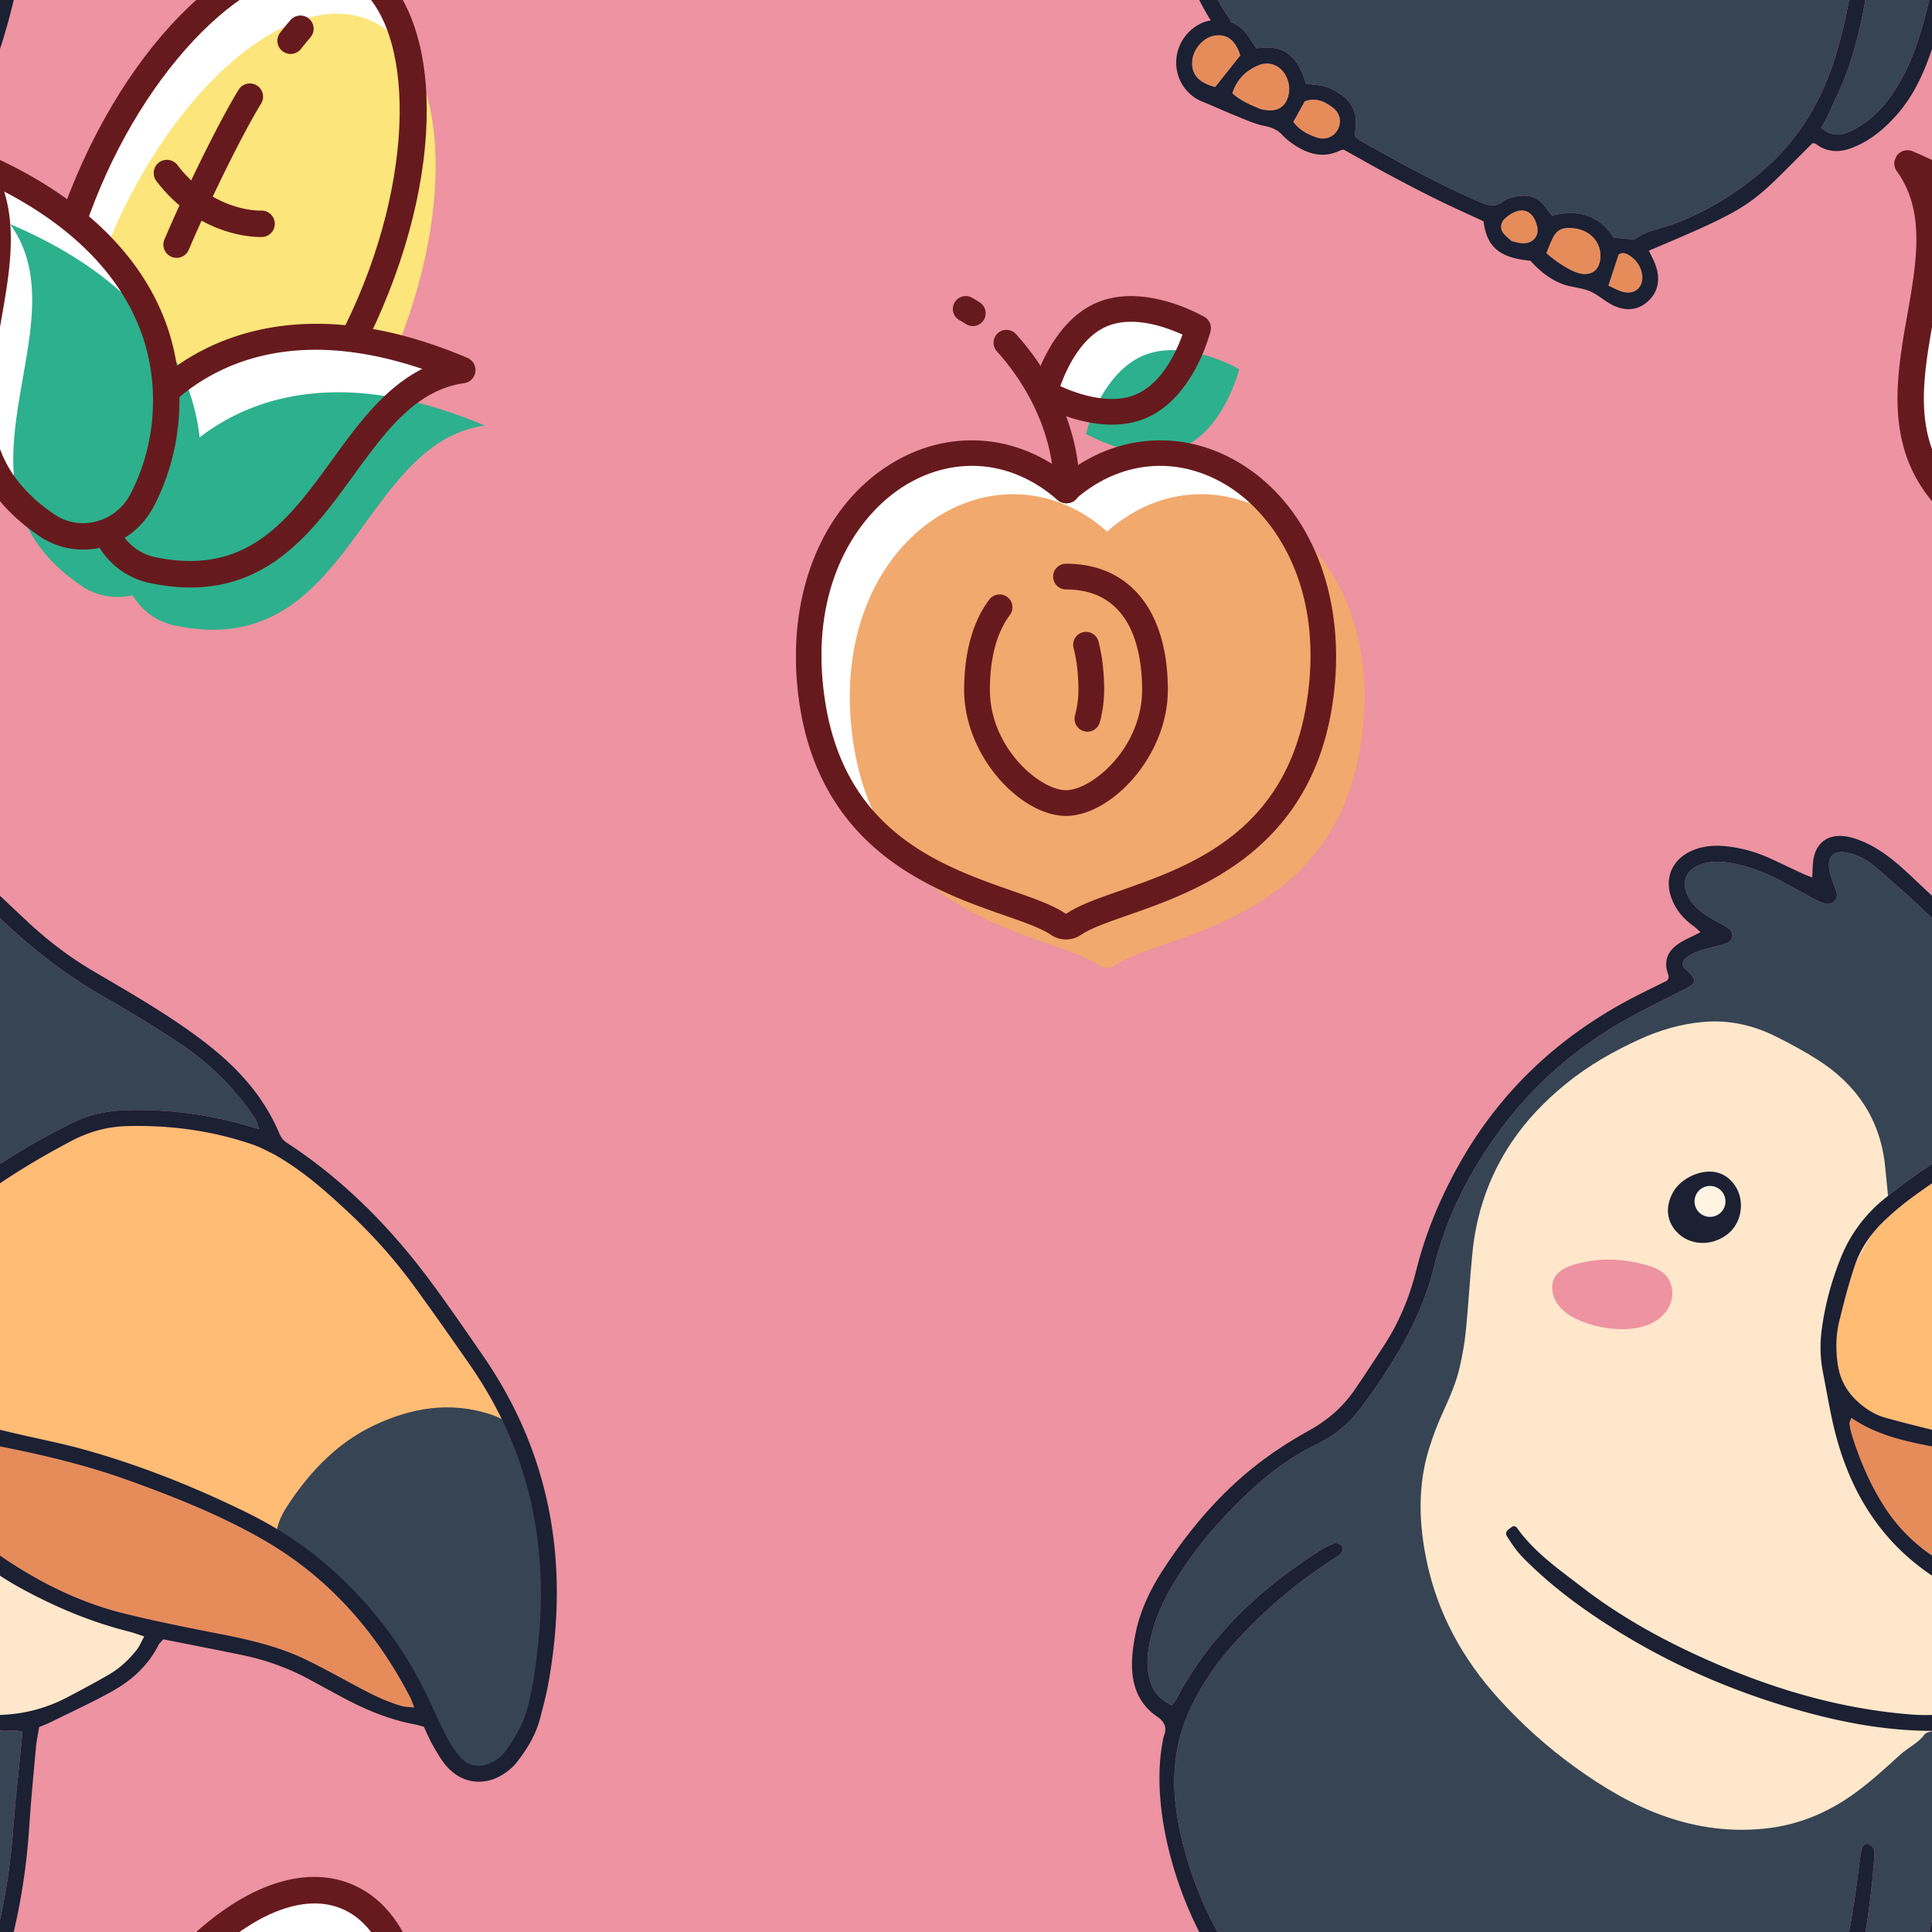 <svg version="1.1"
      xmlns="http://www.w3.org/2000/svg"
      xmlns:xlink="http://www.w3.org/1999/xlink"  id="snapshot-43903" width="250" height="250" viewBox="0 0 250 250"><desc>This image was made on Patterninja.com</desc><defs>
<!-- image tmp-2 -->
<g id="transformed-tmp-2" data-image="tmp-2" transform="translate(103, 37) rotate(0, 37, 45)"><g><svg version="1.1" width="74px" height="90px" viewBox="0 0 74 90"><g id="original-tmp-2"><svg version="1.1" xmlns="http://www.w3.org/2000/svg" viewBox="0 0 40 48" xmlns:xlink="http://www.w3.org/1999/xlink"  preserveAspectRatio="xMidYMid meet">
  <path d="M21.407 1.667c-2.959 1.247-4.003 5.474-4.003 5.474s3.754 2.203 6.713.956c2.959-1.247 4.003-5.473 4.003-5.473S24.366.42 21.407 1.667" fill-rule="evenodd" fill="rgba(255, 255, 255, 1)" stroke="none"/>
  <path d="M24.287 4.547c-2.959 1.247-4.003 5.473-4.003 5.473s3.754 2.204 6.713.957C29.956 9.73 31 5.503 31 5.503s-3.754-2.203-6.713-.956" fill-rule="evenodd" fill="rgba(45, 176, 141, 1)" stroke="none"/>
  <path d="M18.49 6.683c1.1.507 3.428 1.364 5.278.585 1.849-.78 2.861-3.044 3.266-4.187-1.1-.507-3.428-1.363-5.277-.585-1.85.78-2.861 3.045-3.267 4.187zm3.604 2.695c-2.618 0-5.016-1.385-5.146-1.461a.9.9 0 0 1-.418-.992c.047-.191 1.191-4.681 4.528-6.087 3.334-1.405 7.349.91 7.518 1.009a.902.902 0 0 1 .419.993c-.048.19-1.192 4.68-4.529 6.086-.772.326-1.582.452-2.372.452z" fill-rule="evenodd" fill="rgba(103, 26, 29, 1)" stroke="none"/>
  <path d="M18.335 44.315a.982.982 0 0 0 1.103 0c3.345-2.266 15.165-2.791 17.169-15.346 2.271-14.225-9.812-21.992-17.721-14.992-7.908-7-19.991.767-17.72 14.992C3.17 41.524 14.99 42.049 18.335 44.315" fill-rule="evenodd" fill="rgba(255, 255, 255, 1)" stroke="none"/>
  <path d="M21.214 47.196a.987.987 0 0 0 1.104 0c3.345-2.267 15.165-2.792 17.169-15.347 2.271-14.225-9.812-21.992-17.721-14.992-7.908-7-19.991.767-17.72 14.992C6.05 44.404 17.87 44.929 21.214 47.196" fill-rule="evenodd" fill="rgba(241, 169, 109, 1)" stroke="none"/>
  <path d="M18.839 43.57c.029.02.067.02.095 0 .877-.594 2.185-1.051 3.699-1.58 4.91-1.716 11.633-4.067 13.086-13.163 1.315-8.244-2.397-13.464-5.976-15.43-3.415-1.876-7.252-1.407-10.26 1.254a.899.899 0 0 1-1.193 0c-3.007-2.662-6.843-3.131-10.26-1.254-3.579 1.966-7.291 7.186-5.976 15.431 1.453 9.095 8.176 11.446 13.085 13.162 1.515.529 2.823.986 3.7 1.58zm.047 1.817c-.367 0-.735-.109-1.056-.326v-.001c-.683-.462-1.889-.883-3.284-1.371C9.815 42.035 1.898 39.268.277 29.111c-1.205-7.545 1.499-14.333 6.886-17.292 3.829-2.102 8.254-1.71 11.723.989 3.468-2.699 7.896-3.092 11.724-.989 5.387 2.959 8.09 9.747 6.886 17.292-1.621 10.157-9.539 12.924-14.269 14.578-1.395.488-2.601.909-3.284 1.371a1.878 1.878 0 0 1-1.057.327z" fill-rule="evenodd" fill="rgba(103, 26, 29, 1)" stroke="none"/>
  <path d="M18.886 36.745c-3.14 0-7.123-4.153-7.123-8.82 0-2.606.608-4.789 1.759-6.313a.9.9 0 1 1 1.437 1.084c-.913 1.21-1.396 3.018-1.396 5.229 0 4.056 3.501 7.02 5.323 7.02 1.823 0 5.324-2.964 5.324-7.02 0-2.622-.691-7.02-5.324-7.02a.9.9 0 0 1 0-1.8c4.461 0 7.124 3.297 7.124 8.82 0 4.667-3.983 8.82-7.124 8.82" fill-rule="evenodd" fill="rgba(103, 26, 29, 1)" stroke="none"/>
  <path d="M20.385 30.855a.9.9 0 0 1-.869-1.134 6.949 6.949 0 0 0 .239-1.796c0-1.058-.111-2.032-.331-2.897a.9.9 0 1 1 1.743-.444c.258 1.009.388 2.133.388 3.341 0 .755-.101 1.517-.301 2.263a.901.901 0 0 1-.869.667" fill-rule="evenodd" fill="rgba(103, 26, 29, 1)" stroke="none"/>
  <path d="M12.367 2.485a.895.895 0 0 1-.495-.149 6.5 6.5 0 0 0-.433-.262.9.9 0 0 1 .866-1.578c.179.098.366.211.558.338a.9.9 0 0 1-.496 1.651" fill-rule="evenodd" fill="rgba(103, 26, 29, 1)" stroke="none"/>
  <path d="M18.945 14.877a.9.9 0 0 1-.9-.9c0-4.828-2.79-8.407-3.99-9.722a.9.9 0 0 1 1.33-1.214c1.341 1.47 4.46 5.478 4.46 10.936a.9.9 0 0 1-.9.9" fill-rule="evenodd" fill="rgba(103, 26, 29, 1)" stroke="none"/>
</svg>
</g></svg></g></g>
<!-- /image tmp-2 -->

<!-- image 13456 -->
<g id="transformed-13456" data-image="13456" transform="translate(141.745, 111.745) rotate(29, 96.255, 96.255)"><g><svg version="1.1" width="192.51px" height="192.51px" viewBox="0 0 192.51 192.51"><g id="original-13456"><svg xmlns="http://www.w3.org/2000/svg" viewBox="0 0 1200 1200" xmlns:xlink="http://www.w3.org/1999/xlink" version="1.1" preserveAspectRatio="xMidYMid meet">
  <path d="M800.786 878.093c-1.724 14.098-6.146 27.2-14.451 38.892-4.992 7.016-11.145 11.333-22.26 9.332 0-4.46.3-8.425-.052-12.33-1.259-13.911-1.791-27.971-4.302-41.658-6.978-38.06-20.911-73.894-36.913-108.956-1.027-2.256-2.121-4.677-3.845-6.341-1.199-1.154-3.598-1.761-5.322-1.536-3.02.39-3.98 3.17-3.335 5.659 1.117 4.317 2.766 8.514 4.43 12.659 11.895 29.688 23.137 59.586 30.363 90.825 8.739 37.783 8.619 75.198-4.512 112.171-9.811 27.619-23.857 52.653-42.932 74.973-7.076 8.29-16.242 14.84-21.054 25.108-.697 1.477-3.11 2.286-4.872 3.103-3.605 1.686-7.3 3.171-11.258 4.864-19.315-10.785-36.396-5.689-51.888 8.545-2.743-1.169-5.074-1.994-7.255-3.118-10.516-5.419-19.352-2.076-27.305 5.284-2.166 2.009-4.46 4.34-5.539 6.993-2.923 7.188-8.477 8.649-15.462 9.376-35.864 3.733-71.825 3.68-107.802 3.553-2.376-.007-4.744-.63-6.91-.944-1.439-3.388-2.473-6.198-3.793-8.874-4.587-9.324-12.277-14.211-22.485-15.177-7.03-.667-13.948-.285-20.514 2.818-2.616 1.244-5.397 2.129-8.2 3.208-6.888-6.806-13.911-12.314-23.212-13.948-10.193-1.799-18.235 3.388-25.581 8.432-4.902-2.496-8.769-4.819-12.899-6.491-5.209-2.113-10.306-2.743-15.23-2.009-.607-.817-1.439-1.544-2.466-2.114-.869-.48-1.836-.765-2.721-1.214-37.206-18.768-83.54-60.98-103.102-97.878-9.684-18.281-15.477-37.82-16.512-58.671-1.019-20.604.937-40.908 5.636-60.95 7.915-33.713 19.802-65.949 36.186-96.499 1.409-2.623 2.938-5.269 3.778-8.094.75-2.526-.15-5.284-2.893-6.094-1.582-.465-4.28-.105-5.277.982a48.916 48.916 0 0 0-6.91 9.669c-27.44 50.315-45.135 103.297-43.899 161.429.053 2.398-.517 4.812-.787 7.158-13.484-.337-18.37-2.263-25.895-9.991-6.048-6.213-9.961-13.708-12.839-21.773-6.491-18.138-8.522-36.936-7.645-56.056.914-19.997 3.47-39.836 8.132-59.301 7.937-33.166 18.228-65.372 38.247-93.726 8.395-11.895 14.323-25.214 16.534-39.821 1.342-8.882 2.451-17.808 3.245-26.758 3.11-34.972 3.185-69.487-6.139-104.046-11.168-41.388-12.562-83.877-6.528-126.404 6.198-43.599 21.091-84.192 43.951-121.75 9.339-15.342 19.682-30.078 29.808-44.925 7.18-10.531 6.588-12.629-5.501-15.665-.48-.12-1.004-.075-1.469-.225-3.133-.974-4.707-4.017-3.673-7.06 2.159-6.371 6.663-11.07 11.295-15.65 3.905-3.853 8.147-7.398 11.767-11.497 3.882-4.407 1.619-10.501-4.182-11.22-4.917-.607-9.953-.315-14.938-.337-8.072-.038-16.017-.922-23.257-4.737-14.301-7.548-16.055-20.522-4.37-31.607 5.936-5.644 13.214-8.897 20.904-11.288 12.974-4.025 26.308-5.876 39.851-6.161 9.991-.202 19.989-.023 29.98-.195 3.455-.06 7.023-.21 10.336-1.087 5.359-1.417 7.3-7.847 3.792-11.97-1.596-1.881-3.733-3.29-5.554-4.992-2.916-2.721-6.123-5.224-8.574-8.327-7.03-8.882-4.797-15.86 5.824-19.217 8.829-2.796 17.876-2.571 26.69-.727 18.063 3.793 36.156 7.645 53.949 12.494 35.841 9.781 72.125 15.657 109.353 16.152 23.46.307 46.949 1.237 70.326 3.088 29.133 2.301 56.993 9.998 83.06 23.489 2.286 1.184 4.092 3.313 7.3 5.989-6.558 1.544-11.393 2.631-16.212 3.815-28.781 7.113-56.018 18.146-81.719 32.881-14.001 8.027-26.518 17.936-35.826 31.329-22.013 31.689-40.893 65.132-55.336 100.959-7.6 18.873-10.261 38.555-7.75 58.814 2.533 20.402 7.443 40.241 15.117 59.331 4.122 10.261 9.736 19.682 16.849 28.189 8.252 9.848 16.309 19.869 24.749 29.561 39.267 45.113 87.22 72.095 148.582 72.215 32.686.06 64.78-3.305 96.349-11.722 3.725-.997 7.577-1.522 12.524-2.488 0 4.872.532 8.822-.105 12.577-1.679 9.901-4.729 19.48-9.909 28.114-6.671 11.123-13.708 22.036-20.859 32.858-13.843 20.941-32.499 35.796-55.471 46.237-53.927 24.509-110.785 36.658-169.374 41.418-37.401 3.043-74.883 2.938-112.141-2.721-23.662-3.598-47.616-5.929-69.607-16.594-.72-.352-1.874.21-2.826.345-3.238 5.749-3.583 8.042-.105 9.931 6.094 3.298 12.389 6.543 18.993 8.499 32.761 9.699 66.511 13.739 100.486 15.11 46.612 1.874 92.856-2.361 138.524-11.835 45.203-9.384 88.899-23.115 128.675-47.384 1.207-.742 2.773-.884 4.879-1.521 1.087 2.256 2.181 4.355 3.125 6.521 9.549 21.976 18.663 44.139 28.706 65.882 15.133 32.783 26.787 66.706 34.777 101.873 4.572 20.062 7.008 40.358 4.482 60.97z" fill="rgba(54, 68, 84, 1)" stroke="none"/>
  <path d="M681.736 136.9c26.065.358 48.008 5.273 69.842 10.521 27.72 6.663 54.683 15.767 80.548 27.797 23.529 10.944 46.886 22.271 70.164 33.743 75.157 37.035 126.364 96.122 158.205 172.802 6.692 16.114 13.151 32.341 17.019 49.487 2.577 11.426 2.037 22.841 1.018 34.268-.534 5.989-2.518 11.741-6.442 16.535-5.933 7.248-13.711 10.6-22.602 7.569-6.96-2.371-13.651-6.08-19.793-10.192-12.026-8.05-23.363-17.13-35.383-25.189-34.814-23.343-72.895-39.252-113.837-47.987-25.975-5.542-52.304-7.243-78.925-5.884-46.998 2.399-93.483 8.355-139.23 19.317-19.387 4.645-38.363 10.985-57.591 16.319-15.374 4.266-30.785 8.431-46.299 12.144-8.829 2.113-17.768 1.529-26.695-.7-11.672-2.915-20.949-9.118-28.103-18.635-6.964-9.263-12.499-19.387-15.533-30.543-4.053-14.909-7.988-29.908-10.768-45.089-2.826-15.437-1.065-30.905 3.898-45.833 2.515-7.564 5.328-15.066 8.577-22.341 12.245-27.418 27.211-53.34 43.661-78.436 8.643-13.187 19.594-23.969 33.142-31.959 29.931-17.653 61.85-30.22 96.144-36.252 7.331-1.292 14.909-1.173 18.983-1.462z" fill="rgba(255, 188, 117, 1)" stroke="none"/>
  <path d="M534.325 461.533c24.468 2.333 46.437-4.35 68.271-11.417 34.216-11.074 68.788-20.629 104.347-26.375 37.975-6.137 76.072-10.994 114.63-10.755 61.796.384 117.501 19.968 168.584 53.905 1.986 1.32 3.709 3.034 6.634 5.458-3.865 1.638-6.355 3.12-9.047 3.763-13.689 3.263-27.661 3.636-41.656 3.82-14.968.197-29.961.149-44.894 1.035-23.572 1.401-46.136 7.695-68.528 14.94-25.617 8.288-51.281 16.547-77.262 23.564-36.536 9.868-73.911 11.315-111.443 7.575-18.012-1.794-35.233-6.966-51.253-15.57-19.039-10.226-35.926-23.412-51.527-38.283-2.156-2.055-4.045-4.411-5.881-6.765-.514-.661-.398-1.814-.975-4.895z" fill="rgba(230, 140, 91, 1)" stroke="none"/>
  <path d="M335.21 1132.164c-2.378-11.987.837-21.555 7.455-29.987 5.943-7.572 15.952-8.623 23.91-3.104 4.18 2.899 7.154 6.715 8.785 11.607 2.893 8.679-.062 15.878-8.334 19.556-2.24.996-4.645 1.938-7.049 2.187-7.815.811-15.672 1.809-24.767-.259z" fill="rgba(230, 140, 91, 1)" stroke="none"/>
  <path d="M619.223 1122.12c-.477-4.127-.946-7.533-1.251-10.953-.789-8.829 1.487-12.902 9.151-16.593 12.952-6.238 26.378-2.27 32.048 9.47 4.462 9.24.908 16.931-9.019 19.514-6.334 1.649-19.671 1.147-30.929-1.438z" fill="rgba(230, 140, 91, 1)" stroke="none"/>
  <path d="M326.089 1102.257l-5.34 32.144c-13.1 3.533-21.728.588-26.317-8.987-4.285-8.941-1.598-21.481 5.813-27.121 8.086-6.154 16.616-4.783 25.844 3.964z" fill="rgba(230, 140, 91, 1)" stroke="none"/>
  <path d="M389.42 1128.509v-19.028c6.241-7.303 14.069-7.746 22.141-6.611 7.221 1.016 11.948 6.329 12.259 12.95.343 7.303-4.317 13.225-12.129 14.604-7.376 1.302-14.784 1.397-22.271-1.915z" fill="rgba(230, 140, 91, 1)" stroke="none"/>
  <path d="M675.72 1120.823l-4.93-25.895c1.507-3.565 5.027-3.988 8.575-3.654 6.194.583 11.538 3.17 15.512 8.067 6.391 7.875 3.742 17.291-5.935 20.03-4.124 1.169-8.63.992-13.222 1.452z" fill="rgba(230, 140, 91, 1)" stroke="none"/>
  <path d="M590.213 1127.229c-3.012-.728-5.989-1.096-8.681-2.176-4.548-1.824-6.594-6.325-5.128-10.921a29.812 29.812 0 0 1 3.1-6.702c6.956-11.108 16.662-7.763 23.194-.218 5.12 5.916 3.076 13.788-4.081 17.306-2.6 1.278-5.561 1.819-8.404 2.711z" fill="rgba(230, 140, 91, 1)" stroke="none"/>
  <path d="M476.946 295.679c0 6.364.01 13.331-.003 20.299-.023 13.483-.073 26.966-.085 40.449-.025 27.407 8.38 51.965 25.155 73.607 16.514 21.305 33.648 42.045 53.239 60.695 18.346 17.466 38.708 31.137 63.604 35.204 30.333 4.955 60.737 7.06 91.114 6.257 11.358-.3 28.511-5.949 39.887-7.039 13.319-1.276 22.243-8.853 35.454-1.594.607 2.968 1.34 6.311 1.958 9.675.266 1.445.953 3.345.331 4.34-6.757 10.809-6.873 23.774-11.828 35.257-8.018 18.582-18.891 35.134-32.44 49.896-8.423 9.177-17.934 17.352-26.88 26.056-2.468 2.402-6.311 4.87-6.677 7.679-1.13 8.675-6.404 15.479-9.104 23.399-5.303 15.558-10.495 31.287-17.526 46.093-11.262 23.712-27.153 43.814-49.125 59.158-22.575 15.765-47.263 25.513-74.121 30.254-27.737 4.897-55.49 4.021-83.386.712-27.855-3.304-54.907-9.536-81.402-18.592-40.506-13.845-75.675-35.92-103.831-68.299-20.528-23.607-36.409-50.022-42.858-81.124-2.216-10.687-3.701-21.599-4.516-32.484-.933-12.465-2.218-24.848-5.69-36.827-2.764-9.535-6.012-19-9.939-28.111-8.291-19.234-17.426-38.103-25.742-57.327-12.905-29.831-18.356-61.098-15.606-93.498 1.82-21.448 7.405-42.124 15.416-62.142 8.778-21.934 20.93-41.931 34.958-60.797 10.47-14.081 22.733-26.454 37.316-36.418 17.395-11.886 36.817-17.56 57.625-18.456 12.46-.537 24.995-.659 37.441.031 37.531 2.082 68.159 17.37 90.023 48.637 5.413 7.743 10.726 15.556 17.238 25.01z" fill="rgba(255, 231, 203, 1)" stroke="none"/>
  <path d="M832.84 406.238c-5.332-10.128-4.957-20.221-4.094-30.128 2.723-31.272 10.729-61.046 29.219-86.878 19.467-27.196 44.294-47.085 78.291-53.567 12.468-2.377 23.294-.839 33.81 6.916 10.975 8.094 20.502 17.388 29.004 27.915 6.265 7.758 12.824 15.284 18.959 23.142 17.277 22.133 31.604 46.016 42.358 72.011 3.813 9.217 7.788 18.378 12.024 27.408 6.209 13.235 9.357 27.39 12.248 41.525 3.079 15.053.419 29.899-5.142 44.033-5.459 13.875-16.374 19.027-31.286 16.147-15.155-2.927-27.642-11.129-39.906-19.733-16.353-11.473-32.907-22.496-50.728-31.707-25.089-12.969-51.745-20.712-79.192-26.43-10.708-2.231-21.238-5.3-31.877-7.873-4.295-1.038-8.665-1.771-13.688-2.781z" fill="rgba(54, 68, 84, 1)" stroke="none"/>
  <path d="M298.374 499.405a56.752 56.752 0 0 1-1.855-.018c-8.769-.237-17.91-3.647-22.929-10.841-9.422-13.504 3.082-25.425 12.937-33.689 12.332-10.341 27.497-17.104 43.069-20.855 5.854-1.41 12.085-2.339 17.832-.541 9.511 2.975 15.583 13.437 14.883 23.377-1.929 27.41-40.158 42.403-63.937 42.567z" fill="rgba(237, 147, 161, 1)" stroke="none"/>
  <path d="M1089.818 430.772c-2.496-9.661-4.932-19.382-8.155-28.811-31.12-90.893-86.538-161.249-173.706-204.548-21.466-10.658-42.917-21.376-64.712-31.344-49.872-22.8-101.813-38.262-156.789-42.272-3.658-.262-6.513-1.439-9.436-3.74-21.638-17.059-46.694-26.997-73.309-32.469-17.538-3.598-35.534-5.471-53.425-6.723-22.912-1.596-45.915-1.911-68.895-2.541-22.073-.6-43.741-3.89-65.125-9.241-17.921-4.482-35.789-9.137-53.71-13.634-14.091-3.538-28.354-6.296-42.954-5.209-5.891.442-12.007 1.431-17.441 3.62-13.506 5.427-17.868 17.194-12.074 30.602 1.522 3.523 3.343 6.918 5.411 11.16-3.508.435-5.921.847-8.357 1.027-9.961.712-19.937 1.214-29.89 2.061a113.605 113.605 0 0 0-34.755 8.582c-7.93 3.35-15.058 7.885-20.709 14.45-13.124 15.26-11.033 33.728 5.127 45.6 7 5.142 14.93 7.937 23.534 8.942 2.219.255 4.377.907 7.667 1.619-4.077 6.056-7.78 10.725-10.583 15.89-4.677 8.612-5.007 17.149 2.353 24.801 1.634 1.701 4.212 2.9 3.53 6.498-6.761 9.923-14.046 20.057-20.746 30.557-35.534 55.703-54.242 116.428-54.152 182.722.045 30.123 3.373 59.826 11.16 88.944 5.734 21.428 8.305 43.134 6.768 65.274-1.004 14.451-2.031 28.909-3.418 43.322-1.596 16.669-7.083 31.899-16.032 46.245-8.17 13.094-15.657 26.765-21.923 40.863-16.189 36.441-23.984 75.048-26.817 114.66-1.357 19.038-.27 38.045 5.636 56.348 2.743 8.492 6.019 17.036 10.531 24.689 8.215 13.941 20.094 23.542 36.958 25.041 6.88.607 11.302 3.433 12.367 10.553.15.982.435 1.956.727 2.908 16.332 51.843 68.13 103.394 114.135 130.324.959.57 1.979 1.064 3.028 1.506-11.145 8.762-15.372 25.146-10.051 38.989 5.644 14.683 20.372 23.564 35.594 21.721 10.381-1.267 20.829-2.046 31.209-3.328 7.398-.922 15.005-1.506 22.028-3.77 5.524-1.769 10.456-2.518 15.942-.802 3.32 1.042 6.783 1.844 10.231 2.226 14.698 1.597 27.972-.787 37.198-13.941.555-.795 1.492-1.312 2.061-1.791 14.158 0 28.114.165 42.07-.045 14.481-.21 28.969-.555 43.427-1.259 13.888-.674 27.754-1.896 41.14-2.841 11.385 15.313 23.647 20.484 48.583 9.474 10.201 3.605 21.091 5.539 32.101 3.852 7.308-1.124 14.271-4.774 21.571-5.569 7.255-.787 14.788 1.274 22.125.862 10.763-.615 19.307-5.824 22.89-16.399 3.763-11.108.008-20.686-8.499-28.339-3.245-2.923-7.06-5.224-10.628-7.817 59.106-75.258 53.253-70.941 73.459-139.948.914-.232 1.881-.765 2.751-.652 11.573 1.574 20.192-3.178 27.38-11.947 9.444-11.512 14.645-24.846 17.936-39.117 5.052-21.923 2.886-43.764-1.469-65.424-8.11-40.331-21.323-78.976-38.877-116.196-9.159-19.412-17.718-39.109-26.383-58.746-2.189-4.962-3.725-10.201-5.584-15.365 2.518-3.253 4.759-5.891 6.716-8.724 10.493-15.2 21.503-30.078 31.179-45.78 9.271-15.065 14.818-31.629 14.203-49.76-.068-1.889.659-3.808 1.109-6.213 20.596-6.596 40.975-13.244 61.437-19.637 18.7-5.839 37.865-9.032 57.495-9.204 10.988-.097 21.983-.105 32.971-.345 20.064-.442 39.836-2.803 58.986-9.204 2.301-.764 4.707-1.207 7.143-1.821 4.767 3.373 9.069 6.813 13.738 9.631 5.531 3.35 11.138 6.813 17.134 9.092 17.426 6.611 34.62.247 43.546-15.98 2.361-4.302 4.295-9.151 5.052-13.971 2.116-13.378 2.7-26.884-.733-40.188zm-769.069 703.63c-13.101 3.53-21.728.585-26.315-8.987-4.287-8.942-1.596-21.481 5.809-27.125 8.087-6.154 16.617-4.782 25.843 3.965-1.799 10.846-3.568 21.496-5.337 32.147zm46.275-4.168c-2.234.997-4.639 1.941-7.045 2.188-7.817.81-15.672 1.806-24.771-.262-2.376-11.985.839-21.548 7.458-29.98 5.944-7.578 15.95-8.627 23.909-3.103 4.182 2.893 7.158 6.708 8.784 11.602 2.892 8.68-.061 15.883-8.335 19.555zm44.67.188c-7.383 1.304-14.788 1.402-22.275-1.911v-19.03c6.243-7.3 14.068-7.742 22.14-6.611 7.225 1.019 11.947 6.326 12.262 12.952.345 7.3-4.317 13.221-12.127 14.6zm186.92-5.906c-2.593 1.282-5.554 1.821-8.402 2.713-3.013-.727-5.989-1.094-8.679-2.174-4.549-1.829-6.596-6.326-5.126-10.92a29.944 29.944 0 0 1 3.095-6.708c6.955-11.108 16.662-7.757 23.197-.217 5.119 5.921 3.073 13.791-4.085 17.306zm51.536-.96c-6.333 1.649-19.667 1.147-30.925-1.439-.48-4.122-.944-7.532-1.252-10.95-.795-8.829 1.484-12.899 9.151-16.594 12.951-6.236 26.375-2.271 32.049 9.474 4.461 9.234.908 16.931-9.023 19.509zm44.731-24.216c6.386 7.877 3.74 17.291-5.936 20.034-4.13 1.169-8.634.989-13.221 1.447-1.911-10.006-3.38-17.748-4.932-25.895 1.507-3.56 5.029-3.987 8.574-3.65 6.191.584 11.535 3.169 15.515 8.064zm83.555-558.953c-1.679 9.901-4.729 19.48-9.909 28.114-6.671 11.123-13.708 22.036-20.859 32.858-13.843 20.941-32.499 35.796-55.471 46.237-53.927 24.509-110.785 36.658-169.374 41.418-37.401 3.043-74.883 2.938-112.141-2.721-23.662-3.598-47.616-5.929-69.607-16.594-.72-.352-1.874.21-2.826.345-3.238 5.749-3.583 8.042-.105 9.931 6.094 3.298 12.389 6.543 18.993 8.499 32.761 9.699 66.511 13.739 100.486 15.11 46.612 1.874 92.856-2.361 138.524-11.835 45.203-9.384 88.899-23.115 128.675-47.384 1.207-.742 2.773-.884 4.879-1.521 1.087 2.256 2.181 4.355 3.125 6.521 9.549 21.976 18.663 44.139 28.706 65.882 15.133 32.783 26.787 66.706 34.777 101.873 4.565 20.064 7 40.361 4.474 60.972-1.724 14.098-6.146 27.2-14.451 38.892-4.992 7.016-11.145 11.333-22.26 9.332 0-4.46.3-8.425-.052-12.33-1.259-13.911-1.791-27.971-4.302-41.658-6.978-38.06-20.911-73.894-36.913-108.956-1.027-2.256-2.121-4.677-3.845-6.341-1.199-1.154-3.598-1.761-5.322-1.536-3.02.39-3.98 3.17-3.335 5.659 1.117 4.317 2.766 8.514 4.43 12.659 11.895 29.688 23.137 59.586 30.363 90.825 8.739 37.783 8.619 75.198-4.512 112.171-9.811 27.619-23.857 52.653-42.932 74.973-7.076 8.29-16.242 14.84-21.054 25.108-.697 1.477-3.11 2.286-4.872 3.103-3.605 1.686-7.3 3.171-11.258 4.864-19.315-10.785-36.396-5.689-51.888 8.545-2.743-1.169-5.074-1.994-7.255-3.118-10.516-5.419-19.352-2.076-27.305 5.284-2.166 2.009-4.46 4.34-5.539 6.993-2.923 7.188-8.477 8.649-15.462 9.376-35.864 3.733-71.825 3.68-107.802 3.553-2.376-.007-4.744-.63-6.91-.944-1.439-3.388-2.473-6.198-3.793-8.874-4.587-9.324-12.277-14.211-22.485-15.177-7.03-.667-13.948-.285-20.514 2.818-2.616 1.244-5.397 2.129-8.2 3.208-6.888-6.806-13.911-12.314-23.212-13.948-10.193-1.799-18.235 3.388-25.581 8.432-4.902-2.496-8.769-4.819-12.899-6.491-5.209-2.113-10.306-2.743-15.23-2.009-.607-.817-1.439-1.544-2.466-2.114-.869-.48-1.836-.765-2.721-1.214-37.206-18.768-83.54-60.98-103.102-97.878-9.684-18.281-15.477-37.82-16.512-58.671-1.019-20.604.937-40.908 5.636-60.95 7.915-33.713 19.802-65.949 36.186-96.499 1.409-2.623 2.938-5.269 3.778-8.094.75-2.526-.15-5.284-2.893-6.094-1.582-.465-4.28-.105-5.277.982a48.916 48.916 0 0 0-6.91 9.669c-27.44 50.315-45.135 103.297-43.899 161.429.053 2.398-.517 4.812-.787 7.158-13.484-.337-18.37-2.263-25.895-9.991-6.048-6.213-9.961-13.708-12.839-21.773-6.491-18.138-8.522-36.936-7.645-56.056.914-19.997 3.47-39.836 8.132-59.301 7.937-33.166 18.228-65.372 38.247-93.726 8.395-11.895 14.323-25.214 16.534-39.821 1.342-8.882 2.451-17.808 3.245-26.758 3.11-34.972 3.185-69.487-6.139-104.046-11.168-41.388-12.562-83.877-6.528-126.404 6.198-43.599 21.091-84.192 43.951-121.75 9.339-15.342 19.682-30.078 29.808-44.925 7.18-10.531 6.588-12.629-5.501-15.665-.48-.12-1.004-.075-1.469-.225-3.133-.974-4.707-4.017-3.673-7.06 2.159-6.371 6.663-11.07 11.295-15.65 3.905-3.853 8.147-7.398 11.767-11.497 3.882-4.407 1.619-10.501-4.182-11.22-4.917-.607-9.953-.315-14.938-.337-8.072-.038-16.017-.922-23.257-4.737-14.301-7.548-16.055-20.522-4.37-31.607 5.936-5.644 13.214-8.897 20.904-11.288 12.974-4.025 26.308-5.876 39.851-6.161 9.991-.202 19.989-.023 29.98-.195 3.455-.06 7.023-.21 10.336-1.087 5.359-1.417 7.3-7.847 3.792-11.97-1.596-1.881-3.733-3.29-5.554-4.992-2.916-2.721-6.123-5.224-8.574-8.327-7.03-8.882-4.797-15.86 5.824-19.217 8.829-2.796 17.876-2.571 26.69-.727 18.063 3.793 36.156 7.645 53.949 12.494 35.841 9.781 72.125 15.657 109.353 16.152 23.46.307 46.949 1.237 70.326 3.088 29.133 2.301 56.993 9.998 83.06 23.489 2.286 1.184 4.092 3.313 7.3 5.989-6.558 1.544-11.393 2.631-16.212 3.815-28.781 7.113-56.018 18.146-81.719 32.881-14.001 8.027-26.518 17.936-35.826 31.329-22.013 31.689-40.893 65.132-55.336 100.959-7.6 18.873-10.261 38.555-7.75 58.814 2.533 20.402 7.443 40.241 15.117 59.331 4.122 10.261 9.736 19.682 16.849 28.189 8.252 9.848 16.309 19.869 24.749 29.561 39.267 45.113 87.22 72.095 148.582 72.215 32.686.06 64.78-3.305 96.349-11.722 3.725-.997 7.577-1.522 12.524-2.488.008 4.87.54 8.82-.097 12.575zm209.307-64.277c-13.686 3.268-27.657 3.635-41.65 3.823-14.975.195-29.965.15-44.896 1.034-23.572 1.402-46.14 7.697-68.527 14.938-25.618 8.29-51.281 16.549-77.267 23.565-36.531 9.871-73.909 11.317-111.437 7.577-18.018-1.791-35.234-6.963-51.259-15.567-19.038-10.231-35.924-23.415-51.521-38.285-2.159-2.054-4.047-4.415-5.884-6.768-.517-.66-.397-1.814-.974-4.894 24.464 2.331 46.432-4.347 68.265-11.415 34.215-11.078 68.79-20.626 104.346-26.375 37.977-6.138 76.075-10.995 114.63-10.756 61.797.382 117.508 19.967 168.587 53.904 1.986 1.319 3.71 3.036 6.633 5.456-3.859 1.642-6.355 3.126-9.046 3.763zm90.788-10.591c-.532 5.989-2.518 11.737-6.438 16.534-5.936 7.248-13.716 10.598-22.605 7.57-6.963-2.376-13.649-6.086-19.794-10.193-12.022-8.049-23.362-17.134-35.384-25.191-34.815-23.34-72.89-39.252-113.835-47.983-25.978-5.546-52.301-7.248-78.923-5.891-47.002 2.398-93.486 8.357-139.228 19.322-19.39 4.639-38.367 10.98-57.592 16.317-15.372 4.265-30.79 8.432-46.297 12.142-8.829 2.113-17.771 1.529-26.698-.697-11.67-2.916-20.949-9.121-28.107-18.633-6.963-9.264-12.494-19.39-15.53-30.55-4.055-14.908-7.99-29.905-10.77-45.083-2.826-15.44-1.064-30.91 3.897-45.832 2.518-7.57 5.329-15.073 8.582-22.343 12.247-27.417 27.207-53.342 43.659-78.436 8.642-13.191 19.592-23.969 33.143-31.959 29.928-17.658 61.849-30.22 96.147-36.254 7.33-1.289 14.908-1.169 18.978-1.462 26.068.36 48.013 5.276 69.847 10.523 27.717 6.663 54.684 15.77 80.542 27.799 23.534 10.943 46.889 22.268 70.169 33.743 75.153 37.033 126.359 96.117 158.206 172.799 6.693 16.114 13.146 32.341 17.014 49.49 2.576 11.423 2.036 22.838 1.017 34.268z" fill="rgba(27, 32, 51, 1)" stroke="none"/>
  <path d="M320.374 372.092c-.03-12.634 10.188-26.872 22.042-30.749 6.513-2.13 12.797-1.231 18.78 1.703 13.175 6.461 19.653 23.335 14.262 36.751-6.25 15.557-22.626 23.77-37.373 18.744-11.281-3.844-17.68-13.399-17.711-26.449z" fill="rgba(27, 32, 51, 1)" stroke="none"/>
  <circle cx="350.046" cy="364.118" r="12.483" fill="rgba(255, 243, 226, 1)" stroke="none"/>
</svg>
</g></svg></g></g>
<!-- /image 13456 -->

<!-- image 24404 -->
<g id="transformed-24404" data-image="24404" transform="translate(-8.018, -9.695) rotate(23, 38.018, 45.695)"><g><svg version="1.1" width="76.036px" height="91.389px" viewBox="0 0 76.036 91.389"><g id="original-24404"><svg xmlns="http://www.w3.org/2000/svg" viewBox="0 0 40 48" xmlns:xlink="http://www.w3.org/1999/xlink" version="1.1" preserveAspectRatio="xMidYMid meet">
  <path fill-rule="evenodd" d="M29.325 21.805c0 11.333-4.674 20.52-10.44 20.52-5.766 0-10.44-9.187-10.44-20.52s4.674-20.52 10.44-20.52c5.766 0 10.44 9.187 10.44 20.52" fill="rgba(255, 255, 255, 1)" stroke="none"/>
  <path fill-rule="evenodd" d="M32.205 24.685c0 11.333-4.674 20.52-10.44 20.52-5.766 0-10.44-9.187-10.44-20.52s4.674-20.52 10.44-20.52c5.766 0 10.44 9.187 10.44 20.52" fill="rgba(252, 229, 123, 1)" stroke="none"/>
  <path fill-rule="evenodd" d="M18.885 2.185c-5.171 0-9.54 8.985-9.54 19.62 0 10.635 4.369 19.62 9.54 19.62 5.171 0 9.54-8.985 9.54-19.62 0-10.635-4.369-19.62-9.54-19.62zm0 41.04c-6.359 0-11.34-9.409-11.34-21.42 0-12.011 4.981-21.42 11.34-21.42s11.34 9.409 11.34 21.42c0 12.011-4.981 21.42-11.34 21.42z" fill="rgba(103, 26, 29, 1)" stroke="none"/>
  <path fill-rule="evenodd" d="M14.985 44.401c-12.01-2.37-6.645-16.28-14.1-20.774 15.73 0 19.969 10.078 19.391 16.737-.229 2.639-2.692 4.55-5.291 4.037" fill="rgba(255, 255, 255, 1)" stroke="none"/>
  <path fill-rule="evenodd" d="M22.785 44.401c12.01-2.37 6.645-16.28 14.1-20.774-15.73 0-19.969 10.078-19.391 16.737.229 2.639 2.692 4.55 5.291 4.037" fill="rgba(255, 255, 255, 1)" stroke="none"/>
  <path fill-rule="evenodd" d="M18.765 47.281c-12.01-2.37-6.645-16.28-14.1-20.774 15.73 0 19.969 10.078 19.391 16.737-.229 2.639-2.692 4.55-5.291 4.037" fill="rgba(45, 176, 141, 1)" stroke="none"/>
  <path fill-rule="evenodd" d="M25.665 47.281c12.01-2.37 6.645-16.28 14.1-20.774-15.73 0-19.969 10.078-19.391 16.737.229 2.639 2.692 4.55 5.291 4.037" fill="rgba(45, 176, 141, 1)" stroke="none"/>
  <path fill-rule="evenodd" d="M15.645 24.265a.9.9 0 0 1-.9-.9c0-3.313.255-8.595.665-11.352a.899.899 0 1 1 1.78.265c-.398 2.676-.645 7.839-.645 11.087a.9.9 0 0 1-.9.9" fill="rgba(103, 26, 29, 1)" stroke="none"/>
  <path fill-rule="evenodd" d="M17.366 8.456a.9.9 0 0 1-.868-1.14c.099-.359.202-.706.306-1.04a.9.9 0 1 1 1.717.541c-.099.314-.194.64-.288.979a.9.9 0 0 1-.867.66" fill="rgba(103, 26, 29, 1)" stroke="none"/>
  <path fill-rule="evenodd" d="M17.534 21.248c-1.362 0-3.044-.303-4.844-1.328a.9.9 0 0 1 .892-1.564c3.471 1.977 6.33.685 6.452.629a.902.902 0 0 1 1.196.429.897.897 0 0 1-.421 1.195c-.09.043-1.368.639-3.275.639" fill="rgba(103, 26, 29, 1)" stroke="none"/>
  <path fill-rule="evenodd" d="M3.429 24.625c1.863 2.194 2.554 5.186 3.227 8.101 1.134 4.911 2.205 9.549 8.504 10.792a3.466 3.466 0 0 0 2.784-.646 3.628 3.628 0 0 0 1.435-2.585c.324-3.738-.998-7.623-3.537-10.393-2.792-3.044-7.051-4.844-12.413-5.269zm12.395 20.758c-.338 0-.677-.032-1.013-.099-7.442-1.468-8.752-7.145-9.908-12.153-.833-3.603-1.618-7.007-4.483-8.734a.899.899 0 0 1 .465-1.67c7.083 0 12.713 2.057 16.284 5.951 2.874 3.135 4.371 7.533 4.003 11.764a5.433 5.433 0 0 1-2.146 3.869 5.336 5.336 0 0 1-3.202 1.072z" fill="rgba(103, 26, 29, 1)" stroke="none"/>
  <path fill-rule="evenodd" d="M21.945 45.383a5.332 5.332 0 0 1-3.206-1.076.9.9 0 0 1 1.085-1.437 3.468 3.468 0 0 0 2.786.649c6.299-1.244 7.37-5.882 8.504-10.793.673-2.917 1.365-5.911 3.231-8.106-8.692.662-12.642 4.712-14.435 8.156a.9.9 0 1 1-1.596-.832c1.792-3.442 6.588-9.217 18.571-9.217a.9.9 0 0 1 .465 1.67c-2.865 1.727-3.65 5.131-4.483 8.734-1.156 5.008-2.466 10.685-9.908 12.153a5.186 5.186 0 0 1-1.014.099" fill="rgba(103, 26, 29, 1)" stroke="none"/>
</svg>
</g></svg></g></g>
<!-- /image 24404 -->
</defs><rect x="0" y="0" width="250" height="250" fill="rgba(237, 147, 161, 1)"></rect><use xlink:href="#transformed-tmp-2" transform="translate(-250, -250)"></use><use xlink:href="#transformed-tmp-2" transform="translate(0, -250)"></use><use xlink:href="#transformed-tmp-2" transform="translate(250, -250)"></use><use xlink:href="#transformed-tmp-2" transform="translate(-250, 0)"></use><use xlink:href="#transformed-tmp-2" transform="translate(0, 0)"></use><use xlink:href="#transformed-tmp-2" transform="translate(250, 0)"></use><use xlink:href="#transformed-tmp-2" transform="translate(-250, 250)"></use><use xlink:href="#transformed-tmp-2" transform="translate(0, 250)"></use><use xlink:href="#transformed-tmp-2" transform="translate(250, 250)"></use><use xlink:href="#transformed-13456" transform="translate(-250, -250)"></use><use xlink:href="#transformed-13456" transform="translate(0, -250)"></use><use xlink:href="#transformed-13456" transform="translate(250, -250)"></use><use xlink:href="#transformed-13456" transform="translate(-250, 0)"></use><use xlink:href="#transformed-13456" transform="translate(0, 0)"></use><use xlink:href="#transformed-13456" transform="translate(250, 0)"></use><use xlink:href="#transformed-13456" transform="translate(-250, 250)"></use><use xlink:href="#transformed-13456" transform="translate(0, 250)"></use><use xlink:href="#transformed-13456" transform="translate(250, 250)"></use><use xlink:href="#transformed-24404" transform="translate(-250, -250)"></use><use xlink:href="#transformed-24404" transform="translate(0, -250)"></use><use xlink:href="#transformed-24404" transform="translate(250, -250)"></use><use xlink:href="#transformed-24404" transform="translate(-250, 0)"></use><use xlink:href="#transformed-24404" transform="translate(0, 0)"></use><use xlink:href="#transformed-24404" transform="translate(250, 0)"></use><use xlink:href="#transformed-24404" transform="translate(-250, 250)"></use><use xlink:href="#transformed-24404" transform="translate(0, 250)"></use><use xlink:href="#transformed-24404" transform="translate(250, 250)"></use></svg>